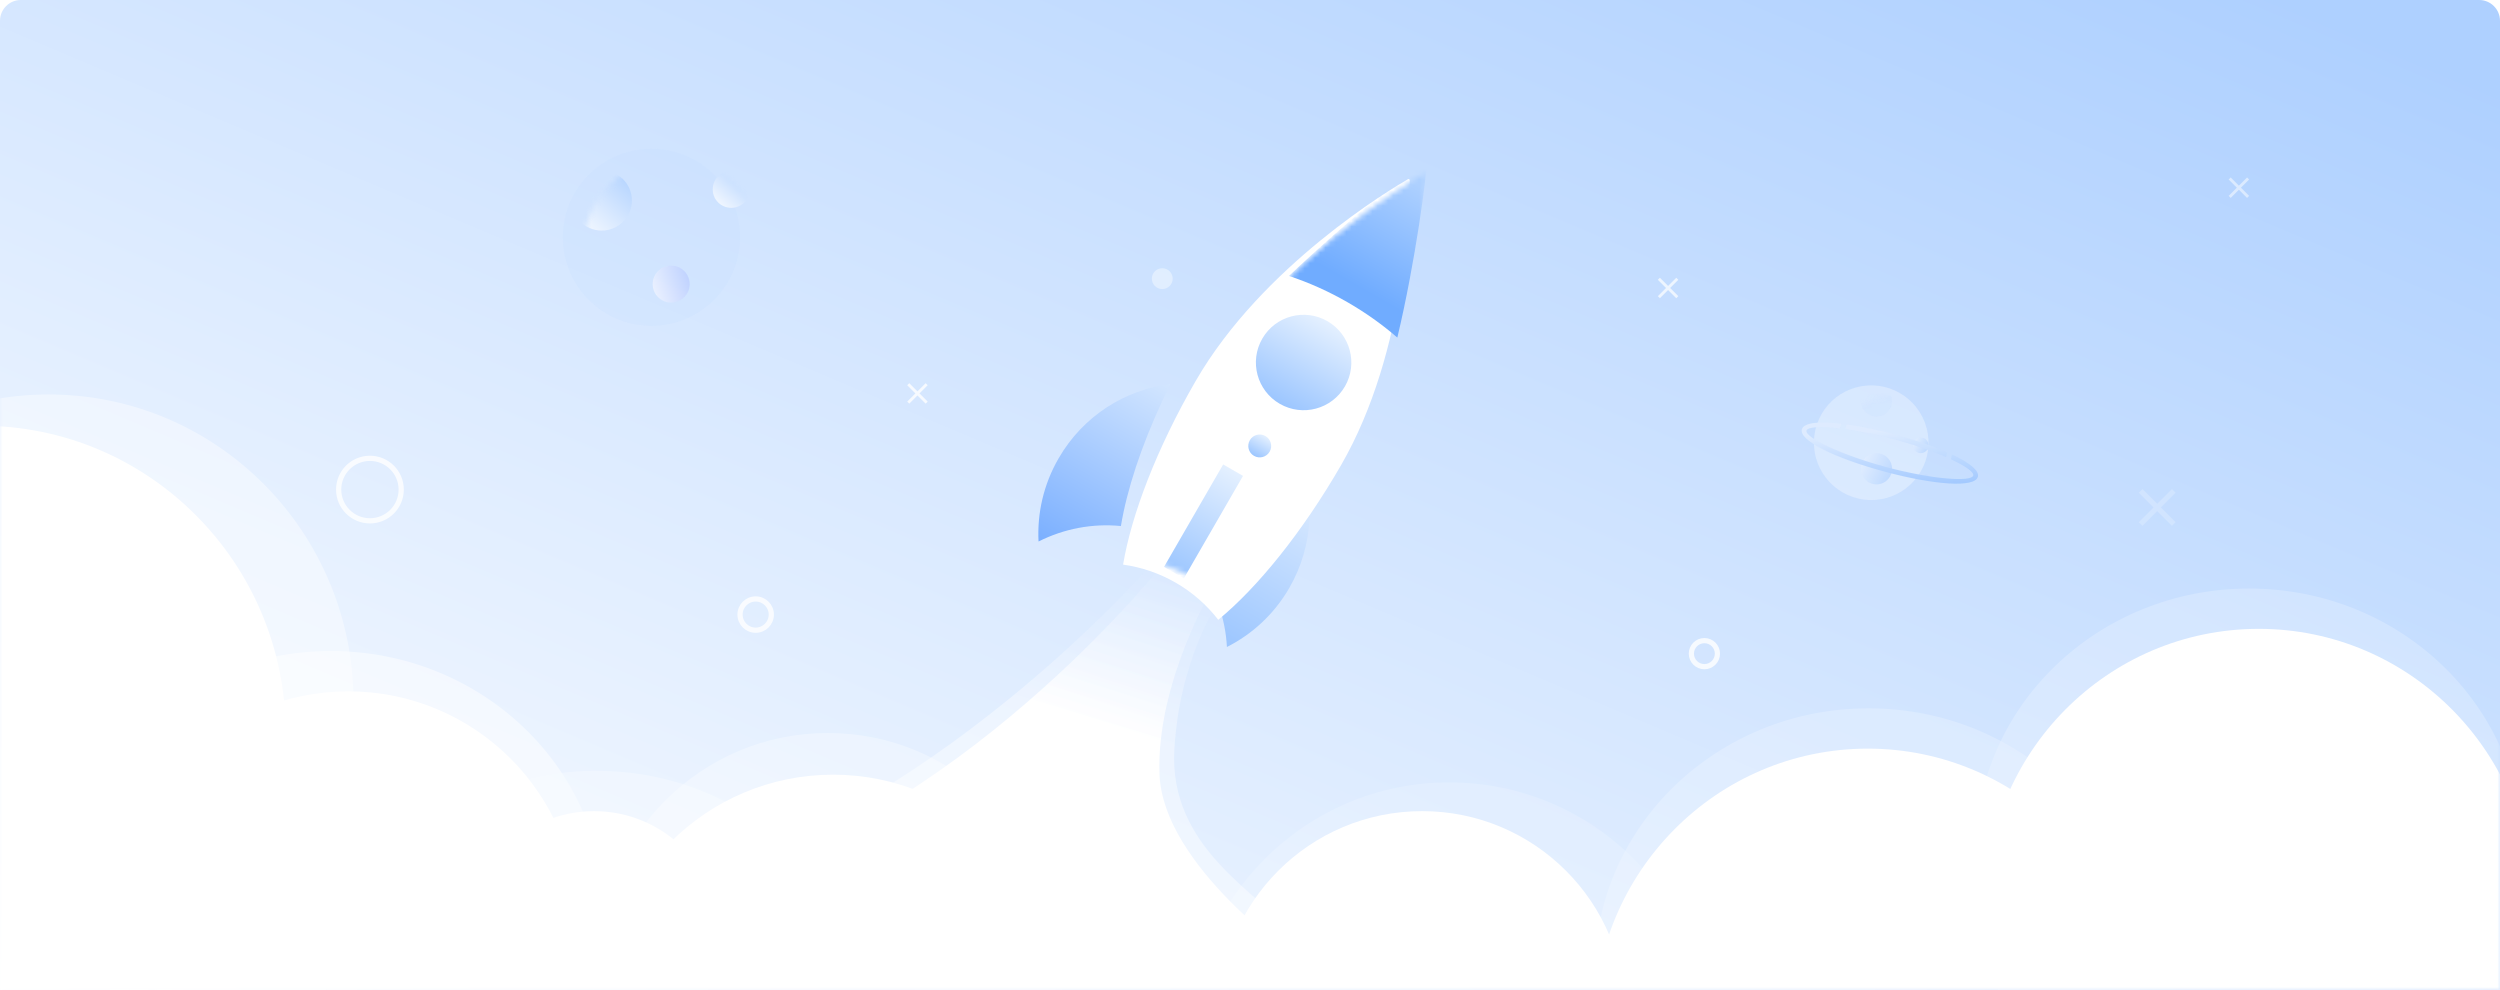 <svg width="480" height="190" viewBox="0 0 480 190" fill="none" xmlns="http://www.w3.org/2000/svg">
<path fill-rule="evenodd" clip-rule="evenodd" d="M0 4C0 1.791 1.791 0 4 0H476C478.209 0 480 1.791 480 4V190H0V4Z" fill="url(#paint0_linear)"/>
<mask id="mask0" mask-type="alpha" maskUnits="userSpaceOnUse" x="0" y="0" width="480" height="190">
<path fill-rule="evenodd" clip-rule="evenodd" d="M0 4C0 1.791 1.791 0 4 0H476C478.209 0 480 1.791 480 4V190H0V4Z" fill="white"/>
</mask>
<g mask="url(#mask0)">
<path opacity="0.2" fill-rule="evenodd" clip-rule="evenodd" d="M414.888 97.435L417.719 100.263L417.011 100.97L414.181 98.142L411.35 100.97L410.642 100.263L413.473 97.435L410.642 94.606L411.35 93.899L414.181 96.728L417.011 93.899L417.719 94.606L414.888 97.435Z" fill="white"/>
<path opacity="0.5" fill-rule="evenodd" clip-rule="evenodd" d="M430.259 36.035L431.831 37.607L431.438 38L429.865 36.428L428.293 38L427.9 37.607L429.472 36.035L427.9 34.464L428.293 34.071L429.865 35.643L431.438 34.071L431.831 34.464L430.259 36.035Z" fill="white"/>
<path opacity="0.7" fill-rule="evenodd" clip-rule="evenodd" d="M320.666 55.293L322.238 56.864L321.845 57.257L320.273 55.686L318.7 57.257L318.307 56.864L319.879 55.293L318.307 53.721L318.7 53.329L320.273 54.9L321.845 53.329L322.238 53.721L320.666 55.293Z" fill="white"/>
<path opacity="0.8" fill-rule="evenodd" clip-rule="evenodd" d="M176.544 75.535L178.116 77.107L177.723 77.5L176.15 75.928L174.578 77.5L174.185 77.107L175.757 75.535L174.185 73.964L174.578 73.571L176.15 75.143L177.723 73.571L178.116 73.964L176.544 75.535Z" fill="white"/>
<g opacity="0.2" filter="url(#filter0_i)">
<ellipse cx="129.076" cy="47.559" rx="17.014" ry="17" fill="#C2DCFF"/>
</g>
<mask id="mask1" mask-type="alpha" maskUnits="userSpaceOnUse" x="112" y="30" width="35" height="35">
<ellipse cx="129.076" cy="47.559" rx="17.014" ry="17" fill="white"/>
</mask>
<g mask="url(#mask1)">
<ellipse cx="115.541" cy="38.495" rx="5.782" ry="5.777" fill="url(#paint1_linear)"/>
<ellipse cx="140.4" cy="36.351" rx="3.554" ry="3.551" fill="url(#paint2_linear)"/>
<ellipse cx="128.866" cy="54.547" rx="3.554" ry="3.551" fill="url(#paint3_linear)" fill-opacity="0.65"/>
</g>
<g opacity="0.6">
<g opacity="0.563" filter="url(#filter1_i)">
<ellipse cx="363.274" cy="87" rx="11.009" ry="11" transform="rotate(75 363.274 87)" fill="#FCFDFF"/>
</g>
<mask id="mask2" mask-type="alpha" maskUnits="userSpaceOnUse" x="352" y="75" width="23" height="24">
<ellipse cx="363.274" cy="87" rx="11.009" ry="11" transform="rotate(75 363.274 87)" fill="white"/>
</mask>
<g mask="url(#mask2)">
<g opacity="0.4" filter="url(#filter2_i)">
<ellipse cx="360.272" cy="75.991" rx="3.003" ry="3" transform="rotate(75 360.272 75.991)" fill="#D5E6FF"/>
</g>
<ellipse cx="368.774" cy="85.5" rx="1.501" ry="1.5" transform="rotate(75 368.774 85.5)" fill="url(#paint4_linear)"/>
<g opacity="0.1" filter="url(#filter3_i)">
<ellipse cx="369.775" cy="90.504" rx="0.5" ry="0.5" transform="rotate(75 369.775 90.504)" fill="#97BFFF"/>
</g>
<ellipse cx="360.275" cy="90.002" rx="3.003" ry="3" transform="rotate(75 360.275 90.002)" fill="url(#paint5_linear)"/>
</g>
<path fill-rule="evenodd" clip-rule="evenodd" d="M353.565 81.347C349.236 80.841 346.3 81.15 345.955 82.442C345.379 84.603 352.44 88.018 361.9 90.565C371.361 93.112 379.176 93.7 379.752 91.54C380.065 90.368 378.128 88.825 374.78 87.253L374.577 88.183C377.376 89.483 379.036 90.651 378.863 91.3C378.518 92.594 370.853 92.017 362.139 89.671C353.425 87.326 346.499 83.976 346.844 82.682C347.038 81.956 349.531 81.819 353.22 82.251L353.565 81.347ZM373.645 87.764C370.96 86.594 367.441 85.353 363.569 84.311C360.45 83.471 357.465 82.858 354.903 82.476L354.286 82.264L354.56 81.545L354.576 81.54L354.608 81.529L354.677 81.506L354.686 81.503L354.695 81.5L354.709 81.496C357.379 81.873 360.492 82.525 363.807 83.417C367.674 84.458 371.141 85.644 373.848 86.831L373.645 87.764Z" fill="url(#paint6_linear)"/>
</g>
<ellipse opacity="0.791" cx="364.776" cy="159.5" rx="1.501" ry="1.5" fill="white"/>
<ellipse opacity="0.791" cx="145.089" cy="118" rx="3.003" ry="3" stroke="white"/>
<ellipse opacity="0.791" cx="71.027" cy="94" rx="6.005" ry="6" stroke="white"/>
<ellipse opacity="0.791" cx="327.244" cy="125.5" rx="2.502" ry="2.5" stroke="white"/>
<ellipse opacity="0.32" cx="448.346" cy="125" rx="2.002" ry="2" fill="white"/>
<ellipse opacity="0.4" cx="223.156" cy="53.5" rx="2.002" ry="2" fill="white"/>
<g opacity="0.538">
<ellipse cx="-35.564" cy="175.5" rx="58.55" ry="56.5" fill="white"/>
<ellipse opacity="0.9" cx="63.52" cy="175.5" rx="52.544" ry="50.5" fill="white"/>
<ellipse opacity="0.5" cx="114.564" cy="198.5" rx="52.544" ry="50.5" fill="white"/>
<ellipse opacity="0.01" cx="224.657" cy="207.5" rx="52.544" ry="50.5" fill="white"/>
<ellipse opacity="0.4" cx="358.77" cy="186.5" rx="52.544" ry="50.5" fill="white"/>
<ellipse opacity="0.4" cx="431.832" cy="163.5" rx="52.544" ry="50.5" fill="white"/>
<ellipse opacity="0.3" cx="278.262" cy="200.221" rx="50.042" ry="50" fill="white"/>
</g>
<ellipse cx="-3.692" cy="140.739" rx="58.55" ry="59" fill="white"/>
<ellipse opacity="0.4" cx="9.319" cy="134.739" rx="58.55" ry="59" fill="white"/>
<ellipse cx="114.06" cy="179.891" rx="24.172" ry="24.151" fill="white"/>
<ellipse cx="66.868" cy="176.739" rx="44.037" ry="44" fill="white"/>
<ellipse opacity="0.3" cx="158.946" cy="184.739" rx="44.037" ry="44" fill="white"/>
<ellipse cx="159.947" cy="192.739" rx="44.037" ry="44" fill="white"/>
<ellipse cx="214.493" cy="225.739" rx="52.544" ry="53" fill="white"/>
<ellipse cx="358.615" cy="196.739" rx="52.544" ry="53" fill="white"/>
<ellipse cx="433.679" cy="173.739" rx="52.544" ry="53" fill="white"/>
<ellipse cx="273.043" cy="194.739" rx="39.033" ry="39" fill="white"/>
<path fill-rule="evenodd" clip-rule="evenodd" d="M249.035 184C249.035 184 155.108 169.393 138.083 169.288C188.125 154 224.447 106.878 224.447 106.878C224.447 106.878 227.614 109.151 229.312 110.508C231.011 111.864 233.064 112.459 233.064 112.459C233.064 112.459 221.954 131 222.623 148.656C223.292 166.311 249.035 184 249.035 184Z" fill="url(#paint7_linear)"/>
<path opacity="0.41" fill-rule="evenodd" clip-rule="evenodd" d="M247.743 178.878C253.681 186.266 148.141 169.492 131.077 169.388C183.161 153.328 222.393 106.878 222.393 106.878C222.393 106.878 225.712 107.567 229.207 109.763C232.702 111.959 235.225 113.521 235.225 113.521C235.225 113.521 226.624 124.818 225.476 143.818C224.329 162.818 241.805 171.491 247.743 178.878Z" fill="url(#paint8_linear)"/>
<g filter="url(#filter4_i)">
<path fill-rule="evenodd" clip-rule="evenodd" d="M226.71 79.739C218.056 80.82 209.972 85.825 205.254 93.997C202.346 99.033 201.121 104.576 201.401 109.969C206.266 107.51 211.761 106.459 217.215 107C217.354 106.156 217.517 105.288 217.705 104.394C219.262 97 222.39 88.473 226.71 79.739Z" fill="url(#paint9_linear)"/>
</g>
<g filter="url(#filter5_i)">
<path fill-rule="evenodd" clip-rule="evenodd" d="M256.15 97.221C250.758 105.309 244.948 112.265 239.334 117.297C238.642 117.917 237.961 118.501 237.289 119.05C240.464 123.506 242.282 128.788 242.568 134.221C247.411 131.777 251.627 127.938 254.547 122.879C259.254 114.727 259.541 105.242 256.15 97.221Z" fill="url(#paint10_linear)"/>
</g>
<g filter="url(#filter6_i)">
<path fill-rule="evenodd" clip-rule="evenodd" d="M273.674 33.606C273.673 33.429 273.484 33.32 273.33 33.408C270.142 35.243 245.364 49.988 232.559 72.167C225.076 85.128 220.232 97.825 218.633 107.406C222.106 107.889 225.542 109.032 228.759 110.89C232.009 112.766 234.739 115.2 236.904 118.003C244.41 111.831 252.999 101.275 260.493 88.295C273.298 66.115 273.679 37.285 273.674 33.606Z" fill="white"/>
</g>
<mask id="mask3" mask-type="alpha" maskUnits="userSpaceOnUse" x="218" y="33" width="56" height="86">
<path fill-rule="evenodd" clip-rule="evenodd" d="M273.674 33.606C273.673 33.429 273.484 33.32 273.33 33.408C270.142 35.243 245.364 49.988 232.559 72.167C225.076 85.128 220.232 97.825 218.633 107.406C222.106 107.889 225.542 109.032 228.759 110.89C232.009 112.766 234.739 115.2 236.904 118.003C244.41 111.831 252.999 101.275 260.493 88.295C273.298 66.115 273.679 37.285 273.674 33.606Z" fill="white"/>
</mask>
<g mask="url(#mask3)">
<g filter="url(#filter7_i)">
<path fill-rule="evenodd" clip-rule="evenodd" d="M260.799 56.073C257.136 53.958 253.342 52.264 249.475 50.976C260.501 40.5 273.561 29.933 275.62 28.748C275.774 28.659 275.963 28.768 275.963 28.946C275.966 31.313 273.81 48.094 270.287 62.816C267.395 60.316 264.229 58.053 260.799 56.073Z" fill="url(#paint11_linear)"/>
</g>
<g filter="url(#filter8_i)">
<ellipse cx="250.295" cy="71.601" rx="9.163" ry="9.159" transform="rotate(30 250.295 71.601)" fill="url(#paint12_linear)"/>
</g>
<g filter="url(#filter9_i)">
<ellipse cx="241.869" cy="86.622" rx="2.199" ry="2.198" transform="rotate(30 241.869 86.622)" fill="url(#paint13_linear)"/>
</g>
<g filter="url(#filter10_i)">
<rect x="235.85" y="92.173" width="4.398" height="22.714" transform="rotate(30 235.85 92.173)" fill="url(#paint14_linear)"/>
</g>
</g>
</g>
<defs>
<filter id="filter0_i" x="109.062" y="28.559" width="37.029" height="36" filterUnits="userSpaceOnUse" color-interpolation-filters="sRGB">
<feFlood flood-opacity="0" result="BackgroundImageFix"/>
<feBlend mode="normal" in="SourceGraphic" in2="BackgroundImageFix" result="shape"/>
<feColorMatrix in="SourceAlpha" type="matrix" values="0 0 0 0 0 0 0 0 0 0 0 0 0 0 0 0 0 0 127 0" result="hardAlpha"/>
<feOffset dx="-4" dy="-2"/>
<feGaussianBlur stdDeviation="1.5"/>
<feComposite in2="hardAlpha" operator="arithmetic" k2="-1" k3="1"/>
<feColorMatrix type="matrix" values="0 0 0 0 0.429 0 0 0 0 0.669 0 0 0 0 1 0 0 0 0.6 0"/>
<feBlend mode="normal" in2="shape" result="effect1_innerShadow"/>
</filter>
<filter id="filter1_i" x="349.271" y="73.989" width="25.007" height="24.023" filterUnits="userSpaceOnUse" color-interpolation-filters="sRGB">
<feFlood flood-opacity="0" result="BackgroundImageFix"/>
<feBlend mode="normal" in="SourceGraphic" in2="BackgroundImageFix" result="shape"/>
<feColorMatrix in="SourceAlpha" type="matrix" values="0 0 0 0 0 0 0 0 0 0 0 0 0 0 0 0 0 0 127 0" result="hardAlpha"/>
<feOffset dx="-4" dy="-2"/>
<feGaussianBlur stdDeviation="1.5"/>
<feComposite in2="hardAlpha" operator="arithmetic" k2="-1" k3="1"/>
<feColorMatrix type="matrix" values="0 0 0 0 0.454 0 0 0 0 0.684 0 0 0 0 1 0 0 0 0.65 0"/>
<feBlend mode="normal" in2="shape" result="effect1_innerShadow"/>
</filter>
<filter id="filter2_i" x="357.271" y="72.988" width="6.002" height="7.006" filterUnits="userSpaceOnUse" color-interpolation-filters="sRGB">
<feFlood flood-opacity="0" result="BackgroundImageFix"/>
<feBlend mode="normal" in="SourceGraphic" in2="BackgroundImageFix" result="shape"/>
<feColorMatrix in="SourceAlpha" type="matrix" values="0 0 0 0 0 0 0 0 0 0 0 0 0 0 0 0 0 0 127 0" result="hardAlpha"/>
<feOffset dy="1"/>
<feGaussianBlur stdDeviation="1.5"/>
<feComposite in2="hardAlpha" operator="arithmetic" k2="-1" k3="1"/>
<feColorMatrix type="matrix" values="0 0 0 0 0.463 0 0 0 0 0.689 0 0 0 0 1 0 0 0 1 0"/>
<feBlend mode="normal" in2="shape" result="effect1_innerShadow"/>
</filter>
<filter id="filter3_i" x="369.275" y="90.004" width="1" height="2.001" filterUnits="userSpaceOnUse" color-interpolation-filters="sRGB">
<feFlood flood-opacity="0" result="BackgroundImageFix"/>
<feBlend mode="normal" in="SourceGraphic" in2="BackgroundImageFix" result="shape"/>
<feColorMatrix in="SourceAlpha" type="matrix" values="0 0 0 0 0 0 0 0 0 0 0 0 0 0 0 0 0 0 127 0" result="hardAlpha"/>
<feOffset dy="1"/>
<feGaussianBlur stdDeviation="1.5"/>
<feComposite in2="hardAlpha" operator="arithmetic" k2="-1" k3="1"/>
<feColorMatrix type="matrix" values="0 0 0 0 0.46 0 0 0 0 0.657 0 0 0 0 0.981 0 0 0 1 0"/>
<feBlend mode="normal" in2="shape" result="effect1_innerShadow"/>
</filter>
<filter id="filter4_i" x="199.362" y="74.739" width="27.348" height="35.23" filterUnits="userSpaceOnUse" color-interpolation-filters="sRGB">
<feFlood flood-opacity="0" result="BackgroundImageFix"/>
<feBlend mode="normal" in="SourceGraphic" in2="BackgroundImageFix" result="shape"/>
<feColorMatrix in="SourceAlpha" type="matrix" values="0 0 0 0 0 0 0 0 0 0 0 0 0 0 0 0 0 0 127 0" result="hardAlpha"/>
<feOffset dx="-2" dy="-6"/>
<feGaussianBlur stdDeviation="2.5"/>
<feComposite in2="hardAlpha" operator="arithmetic" k2="-1" k3="1"/>
<feColorMatrix type="matrix" values="0 0 0 0 0.45 0 0 0 0 0.681 0 0 0 0 1 0 0 0 0.86 0"/>
<feBlend mode="normal" in2="shape" result="effect1_innerShadow"/>
</filter>
<filter id="filter5_i" x="230.289" y="87.221" width="28.138" height="47" filterUnits="userSpaceOnUse" color-interpolation-filters="sRGB">
<feFlood flood-opacity="0" result="BackgroundImageFix"/>
<feBlend mode="normal" in="SourceGraphic" in2="BackgroundImageFix" result="shape"/>
<feColorMatrix in="SourceAlpha" type="matrix" values="0 0 0 0 0 0 0 0 0 0 0 0 0 0 0 0 0 0 127 0" result="hardAlpha"/>
<feOffset dx="-7" dy="-10"/>
<feGaussianBlur stdDeviation="5"/>
<feComposite in2="hardAlpha" operator="arithmetic" k2="-1" k3="1"/>
<feColorMatrix type="matrix" values="0 0 0 0 0.408 0 0 0 0 0.657 0 0 0 0 1 0 0 0 1 0"/>
<feBlend mode="normal" in2="shape" result="effect1_innerShadow"/>
</filter>
<filter id="filter6_i" x="215.633" y="33.377" width="58.041" height="85.626" filterUnits="userSpaceOnUse" color-interpolation-filters="sRGB">
<feFlood flood-opacity="0" result="BackgroundImageFix"/>
<feBlend mode="normal" in="SourceGraphic" in2="BackgroundImageFix" result="shape"/>
<feColorMatrix in="SourceAlpha" type="matrix" values="0 0 0 0 0 0 0 0 0 0 0 0 0 0 0 0 0 0 127 0" result="hardAlpha"/>
<feOffset dx="-3" dy="1"/>
<feGaussianBlur stdDeviation="2"/>
<feComposite in2="hardAlpha" operator="arithmetic" k2="-1" k3="1"/>
<feColorMatrix type="matrix" values="0 0 0 0 0.64 0 0 0 0 0.778 0 0 0 0 0.967 0 0 0 0.37 0"/>
<feBlend mode="normal" in2="shape" result="effect1_innerShadow"/>
</filter>
<filter id="filter7_i" x="247.475" y="28.716" width="28.488" height="36.1" filterUnits="userSpaceOnUse" color-interpolation-filters="sRGB">
<feFlood flood-opacity="0" result="BackgroundImageFix"/>
<feBlend mode="normal" in="SourceGraphic" in2="BackgroundImageFix" result="shape"/>
<feColorMatrix in="SourceAlpha" type="matrix" values="0 0 0 0 0 0 0 0 0 0 0 0 0 0 0 0 0 0 127 0" result="hardAlpha"/>
<feOffset dx="-2" dy="2"/>
<feGaussianBlur stdDeviation="2"/>
<feComposite in2="hardAlpha" operator="arithmetic" k2="-1" k3="1"/>
<feColorMatrix type="matrix" values="0 0 0 0 0.347 0 0 0 0 0.599 0 0 0 0 0.946 0 0 0 1 0"/>
<feBlend mode="normal" in2="shape" result="effect1_innerShadow"/>
</filter>
<filter id="filter8_i" x="241.131" y="60.44" width="18.328" height="20.323" filterUnits="userSpaceOnUse" color-interpolation-filters="sRGB">
<feFlood flood-opacity="0" result="BackgroundImageFix"/>
<feBlend mode="normal" in="SourceGraphic" in2="BackgroundImageFix" result="shape"/>
<feColorMatrix in="SourceAlpha" type="matrix" values="0 0 0 0 0 0 0 0 0 0 0 0 0 0 0 0 0 0 127 0" result="hardAlpha"/>
<feOffset dy="-2"/>
<feGaussianBlur stdDeviation="1.5"/>
<feComposite in2="hardAlpha" operator="arithmetic" k2="-1" k3="1"/>
<feColorMatrix type="matrix" values="0 0 0 0 0.504 0 0 0 0 0.713 0 0 0 0 1 0 0 0 1 0"/>
<feBlend mode="normal" in2="shape" result="effect1_innerShadow"/>
</filter>
<filter id="filter9_i" x="239.67" y="83.423" width="4.399" height="5.398" filterUnits="userSpaceOnUse" color-interpolation-filters="sRGB">
<feFlood flood-opacity="0" result="BackgroundImageFix"/>
<feBlend mode="normal" in="SourceGraphic" in2="BackgroundImageFix" result="shape"/>
<feColorMatrix in="SourceAlpha" type="matrix" values="0 0 0 0 0 0 0 0 0 0 0 0 0 0 0 0 0 0 127 0" result="hardAlpha"/>
<feOffset dy="-1"/>
<feGaussianBlur stdDeviation="1.5"/>
<feComposite in2="hardAlpha" operator="arithmetic" k2="-1" k3="1"/>
<feColorMatrix type="matrix" values="0 0 0 0 0.487 0 0 0 0 0.703 0 0 0 0 1 0 0 0 1 0"/>
<feBlend mode="normal" in2="shape" result="effect1_innerShadow"/>
</filter>
<filter id="filter10_i" x="223.493" y="89.173" width="16.166" height="24.87" filterUnits="userSpaceOnUse" color-interpolation-filters="sRGB">
<feFlood flood-opacity="0" result="BackgroundImageFix"/>
<feBlend mode="normal" in="SourceGraphic" in2="BackgroundImageFix" result="shape"/>
<feColorMatrix in="SourceAlpha" type="matrix" values="0 0 0 0 0 0 0 0 0 0 0 0 0 0 0 0 0 0 127 0" result="hardAlpha"/>
<feOffset dx="-1" dy="-3"/>
<feGaussianBlur stdDeviation="2"/>
<feComposite in2="hardAlpha" operator="arithmetic" k2="-1" k3="1"/>
<feColorMatrix type="matrix" values="0 0 0 0 0.483 0 0 0 0 0.701 0 0 0 0 1 0 0 0 1 0"/>
<feBlend mode="normal" in2="shape" result="effect1_innerShadow"/>
</filter>
<linearGradient id="paint0_linear" x1="215.47" y1="-95" x2="78.189" y2="229.461" gradientUnits="userSpaceOnUse">
<stop stop-color="#AED0FF"/>
<stop offset="1" stop-color="white"/>
</linearGradient>
<linearGradient id="paint1_linear" x1="114.832" y1="26.941" x2="103.279" y2="39.922" gradientUnits="userSpaceOnUse">
<stop stop-color="#AED0FF"/>
<stop offset="1" stop-color="white"/>
</linearGradient>
<linearGradient id="paint2_linear" x1="139.964" y1="29.249" x2="132.864" y2="37.228" gradientUnits="userSpaceOnUse">
<stop stop-color="#AED0FF"/>
<stop offset="1" stop-color="white"/>
</linearGradient>
<linearGradient id="paint3_linear" x1="131.683" y1="48.486" x2="122.802" y2="51.445" gradientUnits="userSpaceOnUse">
<stop stop-color="#B0C5FF"/>
<stop offset="1" stop-color="white"/>
</linearGradient>
<linearGradient id="paint4_linear" x1="368.59" y1="82.5" x2="365.59" y2="85.871" gradientUnits="userSpaceOnUse">
<stop stop-color="#AED0FF"/>
<stop offset="1" stop-color="white"/>
</linearGradient>
<linearGradient id="paint5_linear" x1="359.906" y1="84.002" x2="353.907" y2="90.743" gradientUnits="userSpaceOnUse">
<stop stop-color="#AED0FF"/>
<stop offset="1" stop-color="white"/>
</linearGradient>
<linearGradient id="paint6_linear" x1="344.61" y1="83.838" x2="345.403" y2="96.841" gradientUnits="userSpaceOnUse">
<stop stop-color="#ECF4FF"/>
<stop offset="1" stop-color="#77B0FF"/>
</linearGradient>
<linearGradient id="paint7_linear" x1="222.986" y1="98.239" x2="209.703" y2="138.291" gradientUnits="userSpaceOnUse">
<stop stop-color="#CFE3FF"/>
<stop offset="1" stop-color="white"/>
</linearGradient>
<linearGradient id="paint8_linear" x1="220.537" y1="98.602" x2="208.766" y2="137.641" gradientUnits="userSpaceOnUse">
<stop stop-color="#CFE3FF"/>
<stop offset="1" stop-color="white"/>
</linearGradient>
<linearGradient id="paint9_linear" x1="216.791" y1="74.013" x2="197.374" y2="107.644" gradientUnits="userSpaceOnUse">
<stop stop-color="#D3E6FF"/>
<stop offset="1" stop-color="#7AAFFF"/>
</linearGradient>
<linearGradient id="paint10_linear" x1="251.457" y1="94.511" x2="232.04" y2="128.142" gradientUnits="userSpaceOnUse">
<stop stop-color="#E4F0FF"/>
<stop offset="1" stop-color="#9CC6FF"/>
</linearGradient>
<linearGradient id="paint11_linear" x1="266.336" y1="29.019" x2="255.025" y2="48.609" gradientUnits="userSpaceOnUse">
<stop stop-color="#ADD0FF"/>
<stop offset="1" stop-color="#70ACFF"/>
</linearGradient>
<linearGradient id="paint12_linear" x1="241.132" y1="62.442" x2="241.132" y2="80.76" gradientUnits="userSpaceOnUse">
<stop stop-color="#E4F0FF"/>
<stop offset="1" stop-color="#9CC6FF"/>
</linearGradient>
<linearGradient id="paint13_linear" x1="239.67" y1="84.424" x2="239.67" y2="88.82" gradientUnits="userSpaceOnUse">
<stop stop-color="#E4F0FF"/>
<stop offset="1" stop-color="#9CC6FF"/>
</linearGradient>
<linearGradient id="paint14_linear" x1="235.85" y1="92.173" x2="235.85" y2="114.887" gradientUnits="userSpaceOnUse">
<stop stop-color="#E4F0FF"/>
<stop offset="1" stop-color="#9CC6FF"/>
</linearGradient>
</defs>
</svg>
